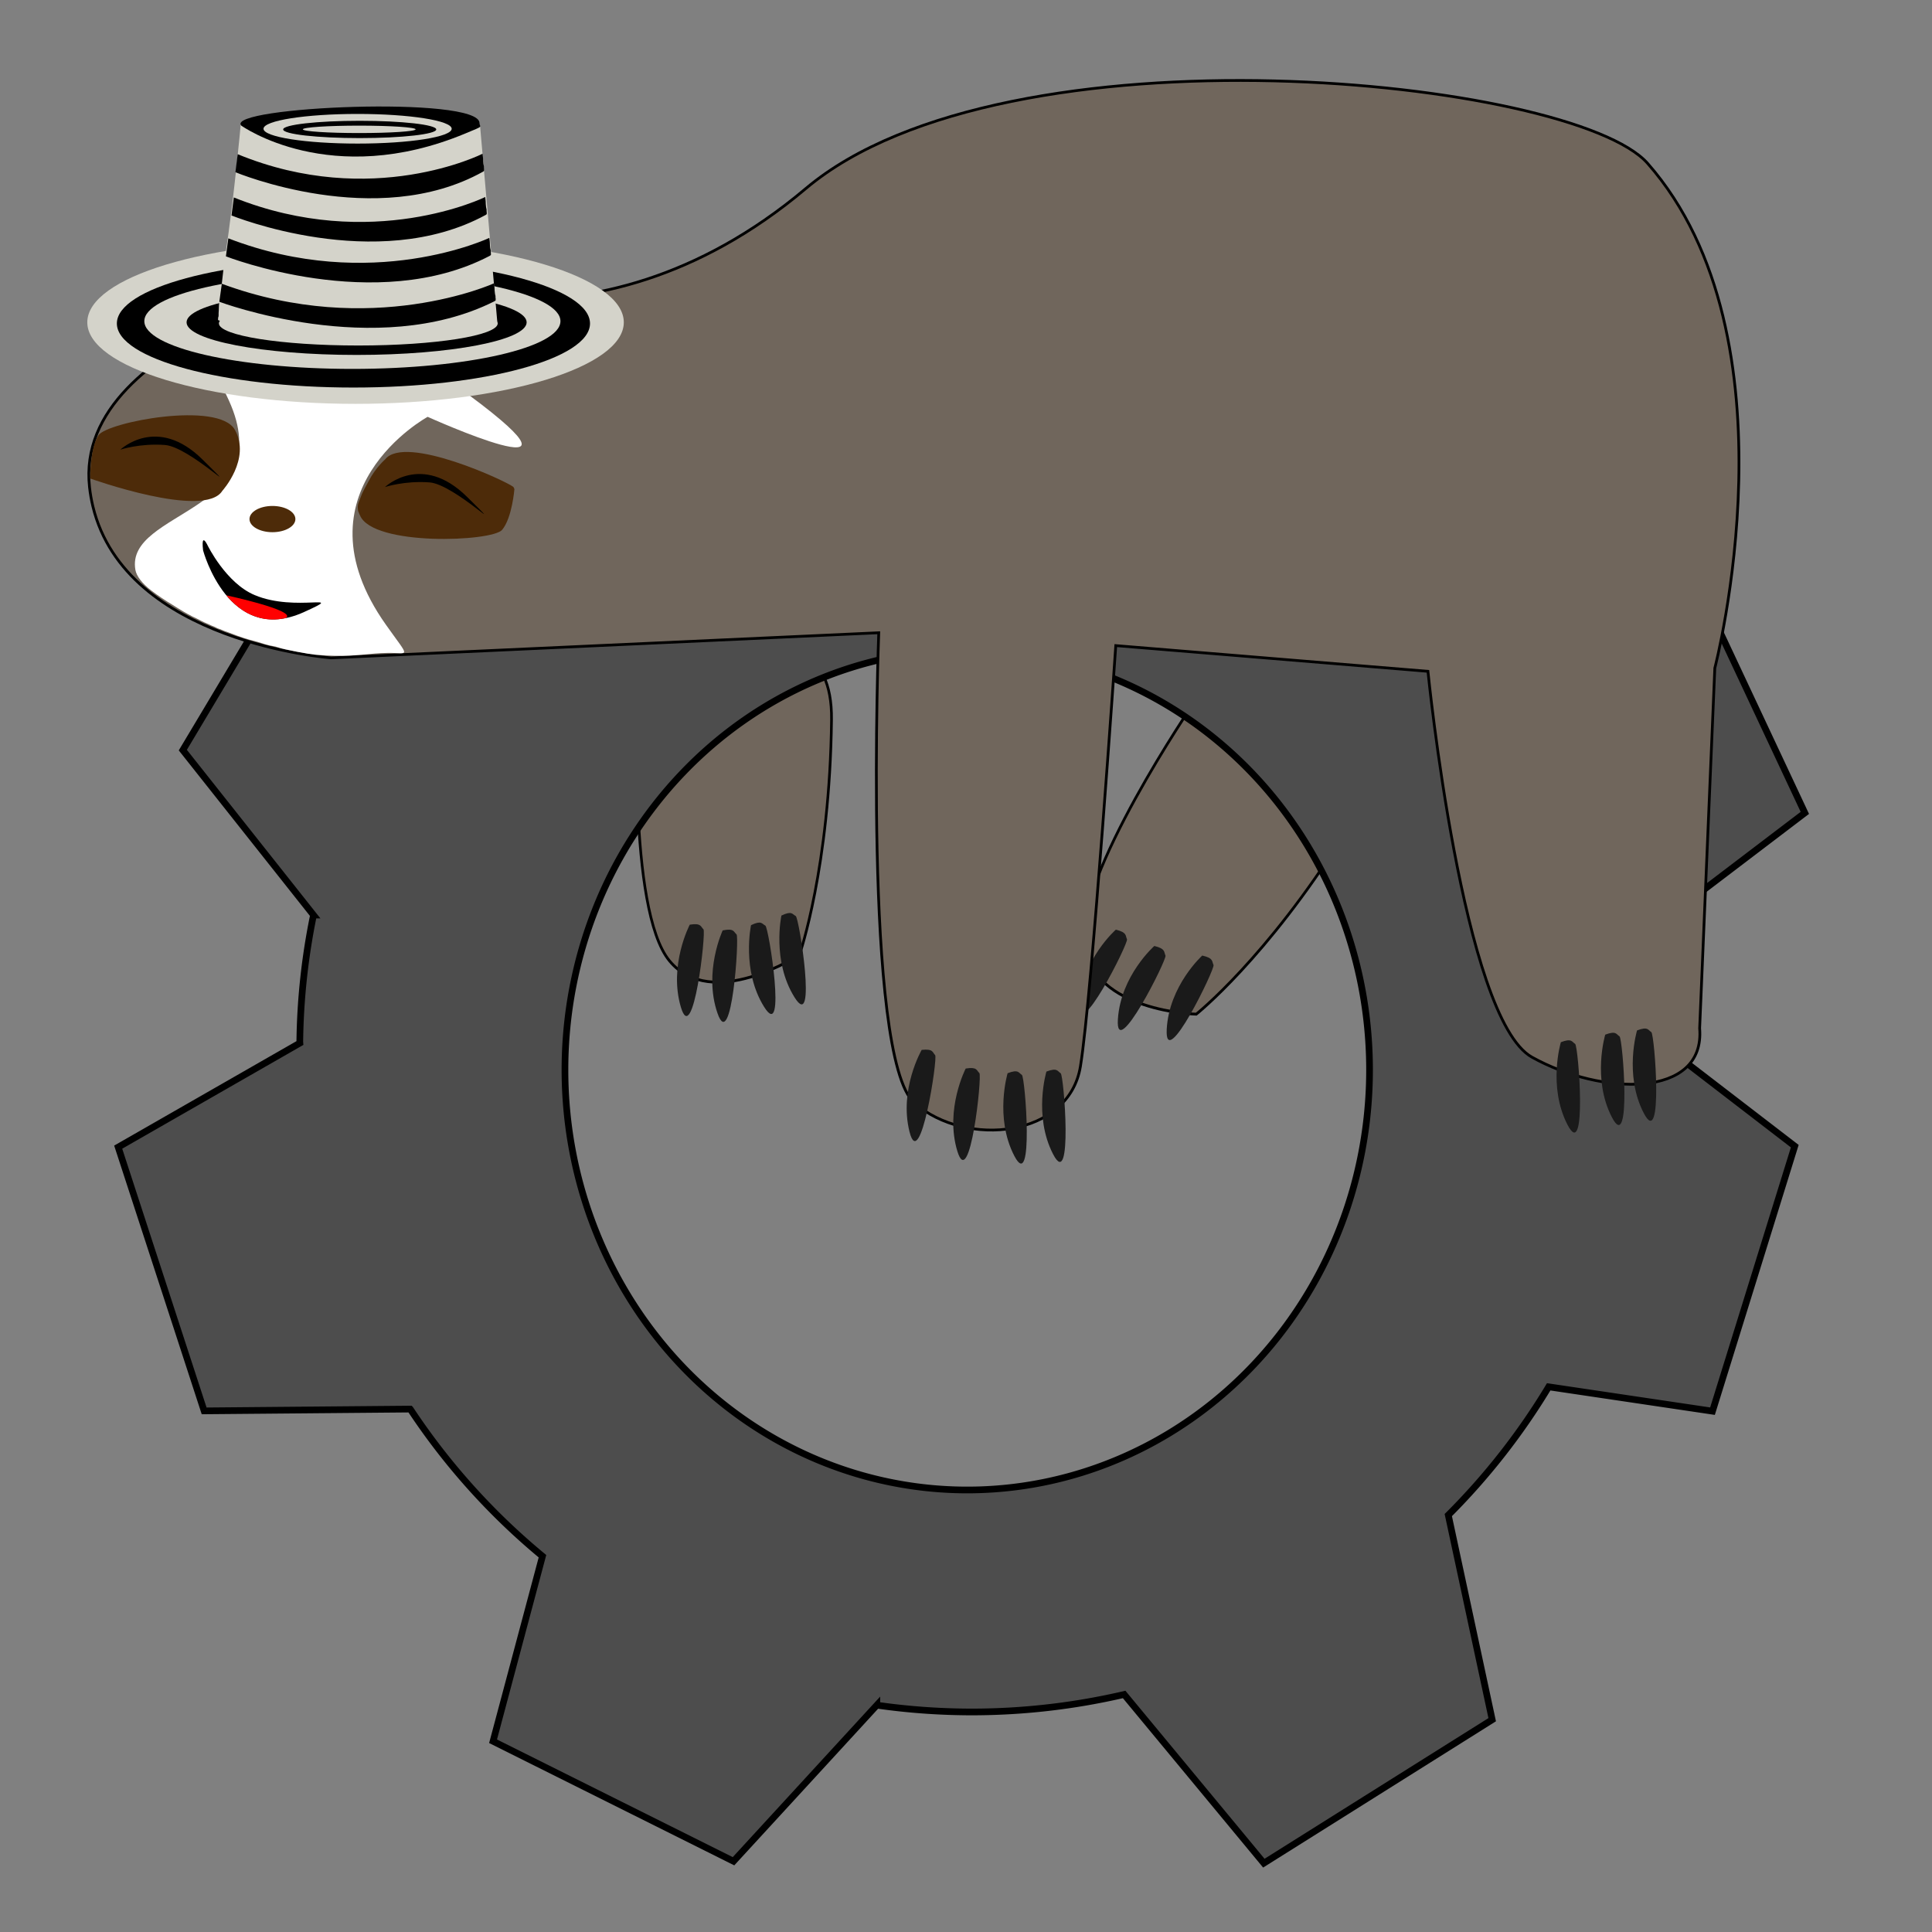 <?xml version="1.0" encoding="UTF-8" standalone="no"?>
<!-- Created with Inkscape (http://www.inkscape.org/) -->

<svg
   width="300"
   height="300"
   viewBox="0 0 79.375 79.375"
   version="1.1"
   id="svg1"
   inkscape:version="1.3.2 (091e20e, 2023-11-25, custom)"
   sodipodi:docname="logo.svg"
   inkscape:export-filename="gith.png"
   inkscape:export-xdpi="25.4"
   inkscape:export-ydpi="25.4"
   xmlns:inkscape="http://www.inkscape.org/namespaces/inkscape"
   xmlns:sodipodi="http://sodipodi.sourceforge.net/DTD/sodipodi-0.dtd"
   xmlns="http://www.w3.org/2000/svg"
   xmlns:svg="http://www.w3.org/2000/svg">
  <rect x="0" y="0" width="79.375" height="79.375" fill="#808080" stroke="none"/>
  <sodipodi:namedview
     id="namedview1"
     pagecolor="#ffffff"
     bordercolor="#000000"
     borderopacity="0.25"
     inkscape:showpageshadow="2"
     inkscape:pageopacity="0.0"
     inkscape:pagecheckerboard="0"
     inkscape:deskcolor="#d1d1d1"
     inkscape:document-units="mm"
     inkscape:zoom="1"
     inkscape:cx="439"
     inkscape:cy="125.5"
     inkscape:window-width="1920"
     inkscape:window-height="1051"
     inkscape:window-x="-9"
     inkscape:window-y="-9"
     inkscape:window-maximized="1"
     inkscape:current-layer="layer1"
     showguides="false" />
  <defs
     id="defs1" />
  <g
     inkscape:label="Layer 1"
     inkscape:groupmode="layer"
     id="layer1">
    <g
       id="g17"
       transform="matrix(1.097,0,0,1.163,-68.517,-124.418)">
      <path
         style="opacity:1;fill:#70665c;fill-opacity:1;stroke:#000000;stroke-width:0.1;stroke-dasharray:none;stroke-opacity:1"
         d="m 107.173,131.806 c 0,0 -4.466,6.157 -4.116,8.538 0.35,2.381 4.203,2.463 4.203,2.463 0,0 2.627,-1.97 5.517,-6.322 2.89,-4.351 -5.604,-4.68 -5.604,-4.68 z"
         id="path5"
         inkscape:label="lower_leg" />
      <path
         style="fill:#1a1a1a;stroke-width:0.265"
         d="m 105.691,140.397 c 0,0 -1.26,1.044 -1.366,2.59 -0.106,1.545 1.848,-2.124 1.783,-2.251 -0.065,-0.127 0.011,-0.24 -0.417,-0.338 z"
         id="path9-9-4-1-2" />
      <path
         style="fill:#1a1a1a;stroke-width:0.265"
         d="m 104.249,139.821 c 0,0 -1.26,1.044 -1.366,2.59 -0.106,1.545 1.848,-2.124 1.783,-2.251 -0.065,-0.127 0.011,-0.24 -0.417,-0.338 z"
         id="path9-9-4-1-2-0" />
      <path
         style="fill:#1a1a1a;stroke-width:0.265"
         d="m 107.485,140.736 c 0,0 -1.245,1.061 -1.331,2.608 -0.085,1.547 1.82,-2.149 1.753,-2.275 -0.067,-0.126 0.008,-0.24 -0.422,-0.333 z"
         id="path9-9-4-1-0" />
    </g>
    <g
       id="g18"
       transform="matrix(1.097,0,0,1.163,-68.366,-124.612)">
      <path
         style="fill:#70665c;fill-opacity:1;stroke:#000000;stroke-width:0.1;stroke-dasharray:none;stroke-opacity:1"
         d="m 86.216,131.687 c 0,0 -0.407,7.596 1.18,9.405 1.587,1.809 4.867,-0.214 4.867,-0.214 0,0 1.136,-3.081 1.2,-8.304 0.064,-5.223 -7.247,-0.886 -7.247,-0.886 z"
         id="path5-9"
         inkscape:label="lower_leg" />
      <path
         style="fill:#1a1a1a;stroke-width:0.265"
         d="m 88.154,139.812 c 0,0 -0.796,1.43 -0.335,2.908 0.461,1.479 0.953,-2.65 0.847,-2.744 -0.107,-0.095 -0.076,-0.228 -0.511,-0.164 z"
         id="path9-5" />
      <path
         style="fill:#1a1a1a;stroke-width:0.265"
         d="m 91.586,139.491 c 0,0 -0.365,1.595 0.49,2.886 0.855,1.291 0.175,-2.81 0.046,-2.871 -0.129,-0.061 -0.137,-0.197 -0.537,-0.015 z"
         id="path9-5-6" />
      <path
         style="fill:#1a1a1a;stroke-width:0.265"
         d="m 90.448,139.83 c 0,0 -0.365,1.595 0.49,2.886 0.855,1.291 0.175,-2.81 0.046,-2.871 -0.129,-0.061 -0.137,-0.197 -0.537,-0.015 z"
         id="path9-5-6-5" />
      <path
         style="fill:#1a1a1a;stroke-width:0.265"
         d="m 89.386,140.016 c 0,0 -0.726,1.466 -0.195,2.921 0.531,1.455 0.825,-2.692 0.714,-2.782 -0.111,-0.089 -0.087,-0.224 -0.519,-0.14 z"
         id="path9-5-4" />
    </g>
    <path
       id="path1"
       style="opacity:1;fill:#4d4d4d;stroke:#000000;stroke-width:0.275;stroke-opacity:1"
       inkscape:label="gray circle"
       d="m 34.479,8.244 -10.058,4.514 0.572,6.996 a 27.626,27.534 0 0 0 -5.075,4.165 l -6.605,-2.807 -5.802,9.706 5.369,6.776 a 27.626,27.534 0 0 0 -0.563,5.207 27.626,27.534 0 0 0 0.004,0.052 l -7.465,4.277 3.531,10.835 8.468,-0.074 a 27.626,27.534 0 0 0 5.432,6.045 l -2.03,7.603 9.879,4.929 5.888,-6.412 a 27.626,27.534 0 0 0 3.92,0.279 27.626,27.534 0 0 0 6.241,-0.719 l 5.739,6.931 9.382,-5.894 -1.804,-8.407 a 27.626,27.534 0 0 0 4.125,-5.269 l 6.73,1 3.38,-10.888 -6.202,-4.768 a 27.626,27.534 0 0 0 -0.297,-3.666 l 6.913,-5.258 -4.821,-10.277 -8.807,1.26 0.075,0.167 A 27.626,27.534 0 0 0 57.863,21.874 l 1.783,-8.676 -10.147,-4.293 -5.438,6.69 a 27.626,27.534 0 0 0 -4.118,-0.328 27.626,27.534 0 0 0 -1.036,0.073 z m 5.26,18.449 a 16.528,17.261 0 0 1 16.528,17.261 16.528,17.261 0 0 1 -16.528,17.261 16.528,17.261 0 0 1 -16.528,-17.261 16.528,17.261 0 0 1 16.528,-17.261 z" />
    <path
       style="opacity:1;fill:#70665c;fill-opacity:1;stroke:#000000;stroke-width:0.113;stroke-dasharray:none;stroke-opacity:1"
       d="m 70.452,27.449 c 0,0 3.544,-13.563 -2.761,-20.737 -3.053,-3.473 -26.343,-5.909 -34.586,1.035 -8.971,7.557 -17.637,3.448 -17.637,3.448 0,0 -12.503,2.482 -11.79,8.823 0.031,0.273 0.077,0.535 0.138,0.787 1.35,5.611 9.791,6.223 9.791,6.223 l 22.496,-1.032 c 0,0 -0.667,17.478 1.471,19.327 2.138,1.849 6.339,1.398 6.814,-1.508 0.475,-2.906 1.453,-17.291 1.453,-17.291 l 12.825,1.057 c 0,0 1.425,14.267 4.275,15.853 2.85,1.585 7.125,1.717 6.888,-1.189 z"
       id="path4"
       sodipodi:nodetypes="csscssccssccscc" />
    <path
       style="fill:#1a1a1a;stroke-width:0.299"
       d="m 37.867,43.134 c 0,0 -0.938,1.623 -0.5,3.365 0.437,1.741 1.166,-3.034 1.053,-3.149 -0.113,-0.115 -0.073,-0.269 -0.553,-0.216 z"
       id="path9" />
    <path
       style="fill:#1a1a1a;stroke-width:0.299"
       d="m 39.675,43.9 c 0,0 -0.862,1.67 -0.346,3.386 0.516,1.717 1.026,-3.09 0.908,-3.199 -0.118,-0.109 -0.085,-0.264 -0.562,-0.187 z"
       id="path9-3" />
    <path
       style="fill:#1a1a1a;stroke-width:0.299"
       d="m 41.397,44.092 c 0,0 -0.544,1.814 0.274,3.394 0.818,1.58 0.447,-3.241 0.312,-3.325 -0.135,-0.083 -0.132,-0.242 -0.586,-0.069 z"
       id="path9-9" />
    <path
       style="fill:#1a1a1a;stroke-width:0.299"
       d="m 42.991,44.025 c 0,0 -0.543,1.814 0.275,3.394 0.818,1.579 0.446,-3.242 0.311,-3.325 -0.135,-0.083 -0.132,-0.242 -0.586,-0.069 z"
       id="path9-9-2" />
    <path
       style="fill:#1a1a1a;stroke-width:0.299"
       d="m 67.257,42.334 c 0,0 -0.544,1.814 0.274,3.394 0.818,1.58 0.447,-3.241 0.312,-3.325 -0.135,-0.083 -0.132,-0.242 -0.586,-0.069 z"
       id="path9-9-6" />
    <path
       style="fill:#1a1a1a;stroke-width:0.299"
       d="m 65.95,42.508 c 0,0 -0.544,1.814 0.274,3.394 0.818,1.58 0.447,-3.241 0.312,-3.325 -0.135,-0.083 -0.132,-0.242 -0.586,-0.069 z"
       id="path9-9-4" />
    <path
       style="fill:#1a1a1a;stroke-width:0.299"
       d="m 64.127,42.818 c 0,0 -0.544,1.814 0.274,3.394 0.818,1.58 0.447,-3.241 0.312,-3.325 -0.135,-0.083 -0.132,-0.242 -0.586,-0.069 z"
       id="path9-9-4-1" />
    <path
       style="opacity:1;fill:#ffffff;fill-opacity:1;stroke:#000000;stroke-width:0;stroke-dasharray:none;stroke-opacity:1"
       d="m 6.858,14.647 c 0,0 6.684,-2.659 12.408,1.583 5.724,4.242 -1.696,0.895 -1.696,0.895 0,0 -5.6,3.055 -1.714,8.543 1.008,1.424 0.963,1.145 0.072,1.157 -0.734,0.009 -1.302,0.139 -2.174,0.118 -0.252,-0.007 -0.491,-0.018 -0.808,-0.045 -0.234,-0.02 -1.265,-0.206 -1.533,-0.305 -0.115,-0.043 -0.238,-0.051 -0.358,-0.08 -0.183,-0.044 -0.362,-0.115 -0.546,-0.161 -0.341,-0.085 -0.657,-0.19 -0.986,-0.317 -0.094,-0.036 -0.197,-0.077 -0.298,-0.11 -0.058,-0.019 -0.111,-0.051 -0.168,-0.071 -0.045,-0.016 -0.095,-0.028 -0.136,-0.05 -0.02,-0.011 -0.042,-0.021 -0.057,-0.027 -0.015,-0.007 -0.02,-0.016 -0.041,-0.023 -0.062,-0.024 -0.137,-0.049 -0.196,-0.082 -0.035,-0.019 -0.078,-0.035 -0.114,-0.052 -0.036,-0.018 -0.076,-0.03 -0.111,-0.048 -0.043,-0.022 -0.089,-0.04 -0.131,-0.064 -0.017,-0.009 -0.036,-0.018 -0.054,-0.028 -0.102,-0.055 -0.198,-0.097 -0.299,-0.146 -0.135,-0.066 -0.266,-0.144 -0.394,-0.216 -0.162,-0.091 -0.281,-0.177 -0.431,-0.266 -0.32,-0.191 -0.639,-0.408 -0.876,-0.59 -0.38,-0.291 -0.611,-0.594 -0.655,-0.851 -0.424,-2.452 5.928,-2.362 3.843,-6.955 -0.677,-1.492 -1.079,-1.755 -1.474,-1.549 -0.555,0.289 -0.9,0.45 -1.135,0.288 -0.045,-0.031 -0.148,-0.058 -0.164,-0.08 -0.011,-0.014 -0.106,-0.038 -0.123,-0.098 -0.019,-0.069 0.146,-0.179 0.226,-0.291 z"
       id="path10"
       sodipodi:nodetypes="cscsssssssssssssssssssssssssssscc" />
    <path
       style="fill:#000000;fill-opacity:1;stroke-width:0.432"
       d="m 8.344,22.613 c 0,0 1.05,3.941 4.148,2.532 1.831,-0.833 -0.326,0.021 -2.031,-0.697 -1.181,-0.497 -1.933,-2.044 -1.933,-2.044 0,0 -0.123,-0.26 -0.177,-0.197 -0.027,0.031 -0.038,0.142 -0.007,0.407 z"
       id="path11"
       sodipodi:nodetypes="csscscc" />
    <path
       style="fill:#ff0000;fill-opacity:1;stroke-width:0.299"
       d="m 9.299,24.459 c 0,0 0.125,0.168 0.352,0.366 0.177,0.155 0.444,0.36 0.777,0.481 0.138,0.05 0.29,0.094 0.441,0.119 0.281,0.046 0.575,0.032 0.839,-0.027 0.091,-0.021 -0.007,0.018 0.034,-0.007 0.494,-0.302 -2.443,-0.932 -2.443,-0.932 z"
       id="path12"
       sodipodi:nodetypes="cssssscc" />
    <path
       style="opacity:1;fill:#4d2b09;fill-opacity:1;stroke:none;stroke-width:0.113;stroke-dasharray:none;stroke-opacity:1"
       d="m 9.137,20.162 c 0,0 1.18,-1.306 0.513,-2.503 -0.667,-1.197 -5.25,-0.316 -5.604,0.223 -0.354,0.539 -0.341,1.777 -0.341,1.777 0,0 4.7,1.687 5.432,0.503 z"
       id="path14" />
    <path
       style="fill:#4d2b09;fill-opacity:1;stroke:none;stroke-width:0.113;stroke-dasharray:none;stroke-opacity:1"
       d="m 15.826,18.871 c 0,0 -0.4,0.349 -0.67,0.876 -0.109,0.213 -0.247,0.426 -0.328,0.655 -0.053,0.149 -0.145,0.305 -0.128,0.473 0.005,0.054 0.004,0.121 0.038,0.177 0.012,0.021 0.014,0.041 0.022,0.06 0.008,0.021 0.022,0.041 0.031,0.064 0.53,1.272 5.429,1.083 5.839,0.592 0.411,-0.491 0.504,-1.674 0.504,-1.674 0,0 -0.028,-0.075 -0.04,-0.086 -0.238,-0.215 -4.446,-2.177 -5.268,-1.138 z"
       id="path14-2"
       sodipodi:nodetypes="cssssssscscc" />
    <ellipse
       style="opacity:1;fill:#4d2b09;fill-opacity:1;stroke:none;stroke-width:0.113;stroke-dasharray:none;stroke-opacity:1"
       id="path15"
       cx="11.193"
       cy="21.326"
       rx="0.943"
       ry="0.539" />
    <path
       style="opacity:1;fill:#000000;fill-opacity:1;stroke:none;stroke-width:0.113;stroke-dasharray:none;stroke-opacity:1"
       d="m 15.816,20.011 c 0,0 1.506,-1.443 3.374,0.404 1.868,1.847 -0.508,-0.519 -1.542,-0.596 -1.034,-0.077 -1.832,0.192 -1.832,0.192 z"
       id="path18" />
    <path
       style="fill:#000000;fill-opacity:1;stroke:none;stroke-width:0.113;stroke-dasharray:none;stroke-opacity:1"
       d="m 4.945,18.474 c 0,0 1.506,-1.443 3.374,0.404 1.868,1.847 -0.508,-0.519 -1.542,-0.596 -1.034,-0.077 -1.832,0.192 -1.832,0.192 z"
       id="path18-8" />
    <g
       id="g24"
       transform="matrix(0.143,0,0,0.162,-48.871,-6.182)">
      <ellipse
         style="opacity:1;fill:#d4d3ca;fill-opacity:1;stroke:none;stroke-width:0.905;stroke-dasharray:none;stroke-opacity:1"
         id="path19"
         cx="443.906"
         cy="119.905"
         rx="77.071"
         ry="20.674" />
      <ellipse
         style="fill:#000000;fill-opacity:1;stroke:none;stroke-width:0.753;stroke-dasharray:none;stroke-opacity:1"
         id="path19-8"
         cx="443.3"
         cy="120.2"
         rx="67.968"
         ry="16.244" />
      <ellipse
         style="fill:#d4d3ca;fill-opacity:1;stroke:none;stroke-width:0.61;stroke-dasharray:none;stroke-opacity:1"
         id="path19-8-6"
         cx="442.996"
         cy="119.609"
         rx="59.776"
         ry="12.109" />
      <ellipse
         style="fill:#000000;fill-opacity:1;stroke:none;stroke-width:0.456;stroke-dasharray:none;stroke-opacity:1"
         id="path19-8-6-3"
         cx="444.21"
         cy="119.905"
         rx="48.852"
         ry="8.27" />
      <ellipse
         style="fill:#d4d3ca;fill-opacity:1;stroke:none;stroke-width:0.34;stroke-dasharray:none;stroke-opacity:1"
         id="path19-8-6-3-2"
         cx="444.7"
         cy="120.171"
         rx="40.053"
         ry="5.612" />
      <path
         style="opacity:1;fill:#d4d3ca;fill-opacity:1;stroke:none;stroke-width:0.905;stroke-dasharray:none;stroke-opacity:1"
         d="m 410.915,69.771 68.766,0.313 4.935,49.6 c 0,0 -20.379,12.33 -79.852,-0.222 -0.49,-0.103 -0.373,-0.273 -0.348,-0.398 0.03,-0.152 -0.042,-0.249 0.038,-0.41 0.192,-0.389 0.069,-0.782 0.107,-1.095 0.122,-0.999 -0.002,-1.75 0.223,-2.848 0.651,-3.164 0.857,-6.861 1.706,-11.791 2.51,-14.57 4.427,-33.148 4.427,-33.148 z"
         id="path20"
         sodipodi:nodetypes="cccsssssscc" />
      <path
         style="opacity:1;fill:#000000;fill-opacity:1;stroke:none;stroke-width:0.905;stroke-dasharray:none;stroke-opacity:1"
         d="m 411.06,70.005 c 0,0 25.622,16.259 64.385,2.009 5.732,-2.107 4.084,-1.422 4.075,-2.64 -0.054,-7.017 -73.114,-4.15 -68.459,0.631 z"
         id="path21"
         sodipodi:nodetypes="cssc" />
      <path
         style="fill:#000000;fill-opacity:1;stroke:none;stroke-width:0.964;stroke-dasharray:none;stroke-opacity:1"
         d="m 408.937,88.239 -0.669,4.565 c 0,0 41.562,14.95 72.985,-0.113 0.541,-0.301 0.334,-0.291 0.332,-0.351 -0.005,-0.089 0.013,-0.163 0.02,-0.25 0.013,-0.149 -0.045,-0.292 -0.055,-0.437 -0.007,-0.116 0.04,-0.233 -10e-4,-0.351 -0.244,-0.679 -0.26,-2.142 -0.26,-2.142 l -0.13,-1.034 c 0,0 -32.553,14.151 -72.221,0.115 z"
         id="path22-3"
         sodipodi:nodetypes="cccscccccsc" />
      <path
         style="fill:#000000;fill-opacity:1;stroke:none;stroke-width:0.983;stroke-dasharray:none;stroke-opacity:1"
         d="m 407.354,98.605 -0.694,4.565 c 0,0 43.153,14.95 75.777,-0.113 0.562,-0.301 0.347,-0.291 0.345,-0.351 -0.005,-0.089 0.013,-0.163 0.021,-0.25 0.013,-0.149 -0.047,-0.292 -0.057,-0.437 -0.007,-0.116 0.041,-0.233 -0.001,-0.351 -0.253,-0.679 -0.27,-2.142 -0.27,-2.142 l -0.135,-1.034 c 0,0 -33.799,14.151 -74.985,0.115 z"
         id="path22-3-5"
         sodipodi:nodetypes="cccscccccsc" />
      <path
         style="fill:#000000;fill-opacity:1;stroke:none;stroke-width:0.952;stroke-dasharray:none;stroke-opacity:1"
         d="m 410.042,77.266 -0.651,4.565 c 0,0 40.488,14.95 71.098,-0.113 0.527,-0.301 0.326,-0.291 0.323,-0.351 -0.002,-0.089 0.012,-0.163 0.02,-0.25 0.012,-0.149 -0.044,-0.292 -0.053,-0.437 -0.007,-0.116 0.038,-0.233 -10e-4,-0.351 -0.238,-0.679 -0.254,-2.142 -0.254,-2.142 l -0.127,-1.034 c 0,0 -31.712,14.151 -70.354,0.115 z"
         id="path22-3-5-8"
         sodipodi:nodetypes="cccscccccsc" />
      <path
         style="fill:#000000;fill-opacity:1;stroke:none;stroke-width:1.004;stroke-dasharray:none;stroke-opacity:1"
         d="m 405.488,110.124 -0.724,4.565 c 0,0 45.001,14.95 79.023,-0.113 0.586,-0.301 0.362,-0.291 0.359,-0.351 -0.005,-0.089 0.013,-0.163 0.022,-0.25 0.013,-0.149 -0.049,-0.292 -0.06,-0.437 -0.01,-0.116 0.043,-0.233 -10e-4,-0.351 -0.264,-0.679 -0.282,-2.142 -0.282,-2.142 l -0.141,-1.034 c 0,0 -35.246,14.151 -78.196,0.115 z"
         id="path22-3-5-2"
         sodipodi:nodetypes="cccscccccsc" />
      <ellipse
         style="opacity:1;fill:#d4d3ca;fill-opacity:1;stroke:none;stroke-width:0.741;stroke-dasharray:none;stroke-opacity:1"
         id="path23"
         cx="444.493"
         cy="70.815"
         rx="27.034"
         ry="3.759" />
      <ellipse
         style="fill:#000000;fill-opacity:1;stroke:none;stroke-width:0.511;stroke-dasharray:none;stroke-opacity:1"
         id="path23-5"
         cx="445.1"
         cy="70.988"
         rx="21.992"
         ry="2.193" />
      <ellipse
         style="fill:#d4d3ca;fill-opacity:1;stroke:none;stroke-width:0.287;stroke-dasharray:none;stroke-opacity:1"
         id="path23-5-8"
         cx="444.961"
         cy="70.963"
         rx="16.199"
         ry="0.94" />
    </g>
  </g>
  <g
     inkscape:groupmode="layer"
     id="layer2"
     inkscape:label="Perezoso" />
</svg>
